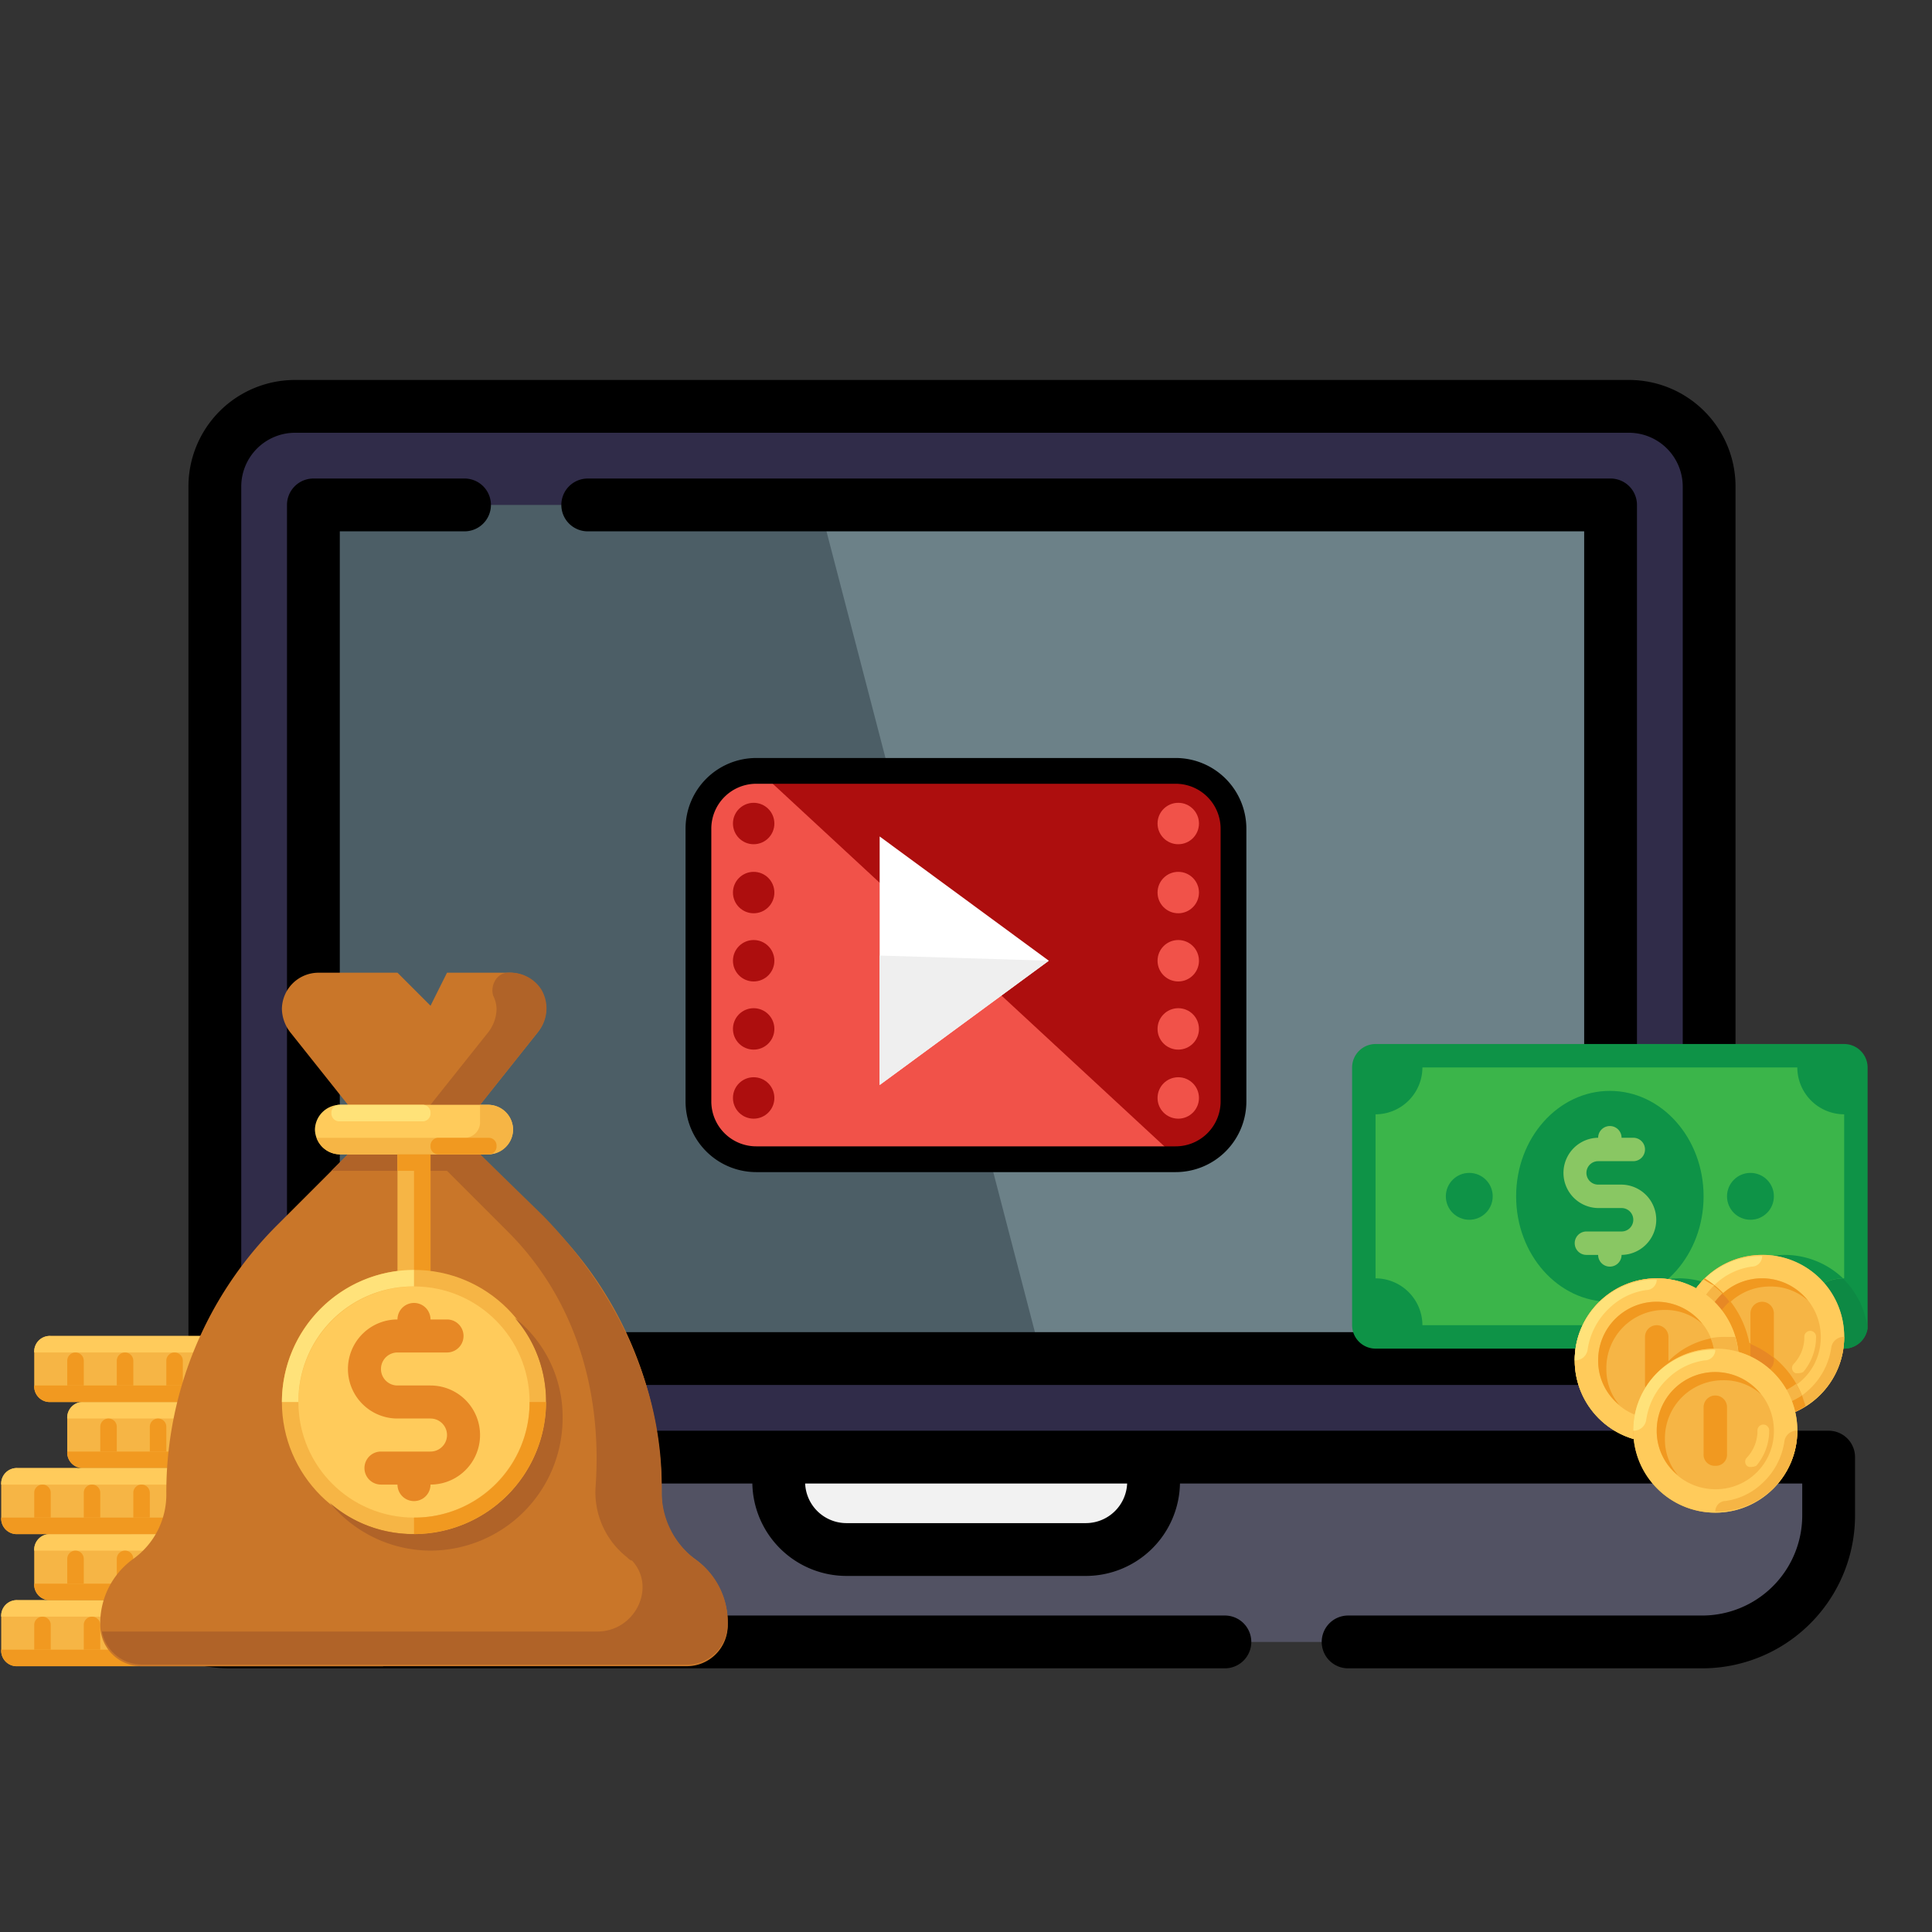 <svg xmlns="http://www.w3.org/2000/svg" xmlns:xlink="http://www.w3.org/1999/xlink" viewBox="6185 -62 300 300">
  <rect x="6185" y="-62" width="300" height="300" fill="#333333" stroke="none"/>
  <defs>
    <style>
      .cls-1 {
        clip-path: url(#clip-money);
      }

      .cls-2 {
        fill: #525263;
      }

      .cls-3 {
        fill: #302c49;
      }

      .cls-4 {
        fill: #4c5e66;
      }

      .cls-5 {
        fill: #6c8188;
      }

      .cls-6 {
        fill: #f2f2f2;
      }

      .cls-7 {
        fill: #f6b545;
      }

      .cls-8 {
        fill: #ffcb5b;
      }

      .cls-9 {
        fill: #f19920;
      }

      .cls-10 {
        fill: #c97629;
      }

      .cls-11 {
        fill: #b06328;
      }

      .cls-12 {
        fill: #ffe278;
      }

      .cls-13 {
        fill: #ffe27a;
      }

      .cls-14 {
        fill: #e78825;
      }

      .cls-15 {
        fill: #0e9347;
      }

      .cls-16 {
        fill: #0d8944;
      }

      .cls-17 {
        fill: #3bb54a;
      }

      .cls-18 {
        fill: #89c763;
      }

      .cls-19 {
        fill: #ffca5d;
      }

      .cls-20 {
        fill: #f15249;
      }

      .cls-21 {
        fill: #ad0e0e;
      }

      .cls-22 {
        fill: #fff;
      }

      .cls-23 {
        fill: #efefef;
      }

      .cls-24 {
        fill: none;
        stroke: #000;
        stroke-width: 4px;
      }
    </style>
    <clipPath id="clip-money">
      <rect x="6185" y="-62" width="300" height="300"/>
    </clipPath>
  </defs>
  <g id="money" class="cls-1">
    <g id="_012-laptop" data-name="012-laptop" transform="translate(6197 -73.472)">
      <path id="Path_231" data-name="Path 231" class="cls-2" d="M255.809,409.4H27.246A19.643,19.643,0,0,1,7.6,389.752V380.7H275.451v9.054A19.642,19.642,0,0,1,255.809,409.4Z" transform="translate(-3.504 -142.966)"/>
      <path id="Path_232" data-name="Path 232" class="cls-3" d="M259.2,78.076H52.071A12.452,12.452,0,0,0,39.619,90.528V241.237H271.652V90.528A12.453,12.453,0,0,0,259.2,78.076Z" transform="translate(-18.258 -3.504)"/>
      <rect id="Rectangle_75" data-name="Rectangle 75" class="cls-4" width="201.422" height="132.552" transform="translate(36.663 89.878)"/>
      <path id="Path_233" data-name="Path 233" class="cls-5" d="M336.617,106.462V239.014H248.3l-34.5-132.552Z" transform="translate(-98.531 -16.586)"/>
      <path id="Path_234" data-name="Path 234" class="cls-6" d="M249.708,395.047H212.533a10.52,10.52,0,0,1-10.519-10.519V380.7h58.213v3.829A10.519,10.519,0,0,1,249.708,395.047Z" transform="translate(-93.097 -142.966)"/>
      <path id="Path_235" data-name="Path 235" d="M271.948,233.633H257.493V87.024a16.552,16.552,0,0,0-16.552-16.552H33.813A16.552,16.552,0,0,0,17.261,87.024V233.633H4.1a4.1,4.1,0,0,0-4.1,4.1v9.054A23.743,23.743,0,0,0,23.743,270.53H178.2a4.1,4.1,0,0,0,4.1-4.1h0a4.1,4.1,0,0,0-4.1-4.1H23.743A15.544,15.544,0,0,1,8.2,246.787v-4.954h96.624a14.634,14.634,0,0,0,14.613,14.349h37.175a14.634,14.634,0,0,0,14.613-14.349h96.625v4.954a15.543,15.543,0,0,1-15.543,15.543H197.335a4.1,4.1,0,0,0-4.1,4.1h0a4.1,4.1,0,0,0,4.1,4.1h54.971a23.743,23.743,0,0,0,23.743-23.743v-9.054A4.1,4.1,0,0,0,271.948,233.633ZM156.611,247.981H119.436a6.427,6.427,0,0,1-6.414-6.149h50A6.427,6.427,0,0,1,156.611,247.981ZM25.461,233.633V87.024a8.362,8.362,0,0,1,8.353-8.353H240.941a8.362,8.362,0,0,1,8.353,8.353V233.633Z"/>
      <path id="Path_236" data-name="Path 236" d="M265.924,98.861H107.1a4.1,4.1,0,0,0-4.1,4.1h0a4.1,4.1,0,0,0,4.1,4.1H261.825V231.41H68.6V107.06H87.967a4.1,4.1,0,0,0,4.1-4.1h0a4.1,4.1,0,0,0-4.1-4.1H64.5a4.1,4.1,0,0,0-4.1,4.1V235.51a4.1,4.1,0,0,0,4.1,4.1H265.924a4.1,4.1,0,0,0,4.1-4.1V102.961A4.1,4.1,0,0,0,265.924,98.861Z" transform="translate(-27.836 -13.083)"/>
    </g>
    <g id="_014-money-bag" data-name="014-money-bag" transform="translate(6185.186 77.405)">
      <path id="Path_237" data-name="Path 237" class="cls-7" d="M58.971,464.074H2.564A2.422,2.422,0,0,1,0,461.51v-5.128a2.422,2.422,0,0,1,2.564-2.564H58.971a2.422,2.422,0,0,1,2.564,2.564v5.128A2.422,2.422,0,0,1,58.971,464.074Z" transform="translate(0 -344.751)"/>
      <path id="Path_238" data-name="Path 238" class="cls-8" d="M48.715,456.383H0a2.422,2.422,0,0,1,2.564-2.564H48.715Z" transform="translate(0 -344.752)"/>
      <g id="Group_83" data-name="Group 83" transform="translate(0 111.631)">
        <path id="Path_239" data-name="Path 239" class="cls-9" d="M48.715,465.454v2.564a2.422,2.422,0,0,1-2.564,2.564H0a2.422,2.422,0,0,0,2.564,2.564H58.971a2.422,2.422,0,0,0,2.564-2.564v-5.128H48.715Z" transform="translate(0 -465.454)"/>
        <path id="Path_240" data-name="Path 240" class="cls-9" d="M25.837,470.582v-3.846a1.282,1.282,0,1,0-2.564,0v3.846" transform="translate(-18.145 -465.454)"/>
        <path id="Path_241" data-name="Path 241" class="cls-9" d="M60.746,470.582v-3.846a1.282,1.282,0,1,0-2.564,0v3.846" transform="translate(-45.362 -465.454)"/>
        <path id="Path_242" data-name="Path 242" class="cls-9" d="M95.655,470.582v-3.846a1.282,1.282,0,1,0-2.564,0v3.846" transform="translate(-72.579 -465.454)"/>
        <path id="Path_243" data-name="Path 243" class="cls-9" d="M130.564,470.582v-3.846a1.282,1.282,0,1,0-2.564,0v3.846" transform="translate(-99.796 -465.454)"/>
        <path id="Path_244" data-name="Path 244" class="cls-9" d="M165.473,470.582v-3.846a1.282,1.282,0,1,0-2.564,0v3.846" transform="translate(-127.014 -465.454)"/>
        <path id="Path_245" data-name="Path 245" class="cls-9" d="M200.383,470.582v-3.846a1.282,1.282,0,1,0-2.564,0v3.846" transform="translate(-154.231 -465.454)"/>
      </g>
      <path id="Path_246" data-name="Path 246" class="cls-7" d="M82.244,417.529H25.837a2.422,2.422,0,0,1-2.564-2.564v-5.128a2.422,2.422,0,0,1,2.564-2.564H82.244a2.422,2.422,0,0,1,2.564,2.564v5.128A2.422,2.422,0,0,1,82.244,417.529Z" transform="translate(-18.145 -308.462)"/>
      <path id="Path_247" data-name="Path 247" class="cls-8" d="M71.988,409.837H23.273a2.422,2.422,0,0,1,2.564-2.564H71.988Z" transform="translate(-18.145 -308.462)"/>
      <g id="Group_84" data-name="Group 84" transform="translate(5.128 101.375)">
        <path id="Path_248" data-name="Path 248" class="cls-9" d="M71.988,418.908v2.564a2.422,2.422,0,0,1-2.564,2.564H23.273a2.422,2.422,0,0,0,2.564,2.564H82.244a2.422,2.422,0,0,0,2.564-2.564v-5.128H71.988Z" transform="translate(-23.273 -418.908)"/>
        <path id="Path_249" data-name="Path 249" class="cls-9" d="M49.11,424.037v-3.846a1.282,1.282,0,1,0-2.564,0v3.846" transform="translate(-41.418 -418.909)"/>
        <path id="Path_250" data-name="Path 250" class="cls-9" d="M84.019,424.037v-3.846a1.282,1.282,0,1,0-2.564,0v3.846" transform="translate(-68.635 -418.909)"/>
        <path id="Path_251" data-name="Path 251" class="cls-9" d="M118.928,424.037v-3.846a1.282,1.282,0,1,0-2.564,0v3.846" transform="translate(-95.852 -418.909)"/>
        <path id="Path_252" data-name="Path 252" class="cls-9" d="M153.837,424.037v-3.846a1.282,1.282,0,1,0-2.564,0v3.846" transform="translate(-123.069 -418.909)"/>
        <path id="Path_253" data-name="Path 253" class="cls-9" d="M188.746,424.037v-3.846a1.282,1.282,0,1,0-2.564,0v3.846" transform="translate(-150.287 -418.909)"/>
        <path id="Path_254" data-name="Path 254" class="cls-9" d="M223.655,424.037v-3.846a1.282,1.282,0,1,0-2.564,0v3.846" transform="translate(-177.504 -418.909)"/>
      </g>
      <path id="Path_255" data-name="Path 255" class="cls-7" d="M105.517,324.438H49.11a2.422,2.422,0,0,1-2.564-2.564v-5.128a2.422,2.422,0,0,1,2.564-2.564h56.407a2.422,2.422,0,0,1,2.564,2.564v5.128A2.422,2.422,0,0,1,105.517,324.438Z" transform="translate(-36.29 -235.883)"/>
      <path id="Path_256" data-name="Path 256" class="cls-8" d="M95.26,316.746H46.545a2.422,2.422,0,0,1,2.564-2.564H95.26Z" transform="translate(-36.289 -235.883)"/>
      <g id="Group_85" data-name="Group 85" transform="translate(10.256 80.863)">
        <path id="Path_257" data-name="Path 257" class="cls-9" d="M95.26,325.817v2.564a2.422,2.422,0,0,1-2.564,2.564H46.545a2.422,2.422,0,0,0,2.564,2.564h56.407a2.422,2.422,0,0,0,2.564-2.564v-5.128H95.26Z" transform="translate(-46.545 -325.817)"/>
        <path id="Path_258" data-name="Path 258" class="cls-9" d="M72.383,330.946V327.1a1.282,1.282,0,1,0-2.564,0v3.846" transform="translate(-64.691 -325.818)"/>
        <path id="Path_259" data-name="Path 259" class="cls-9" d="M107.292,330.946V327.1a1.282,1.282,0,1,0-2.564,0v3.846" transform="translate(-91.908 -325.818)"/>
        <path id="Path_260" data-name="Path 260" class="cls-9" d="M142.2,330.946V327.1a1.282,1.282,0,1,0-2.564,0v3.846" transform="translate(-119.125 -325.818)"/>
        <path id="Path_261" data-name="Path 261" class="cls-9" d="M177.11,330.946V327.1a1.282,1.282,0,1,0-2.564,0v3.846" transform="translate(-146.342 -325.818)"/>
        <path id="Path_262" data-name="Path 262" class="cls-9" d="M212.019,330.946V327.1a1.282,1.282,0,1,0-2.564,0v3.846" transform="translate(-173.559 -325.818)"/>
        <path id="Path_263" data-name="Path 263" class="cls-9" d="M246.928,330.946V327.1a1.282,1.282,0,1,0-2.564,0v3.846" transform="translate(-200.776 -325.818)"/>
      </g>
      <path id="Path_264" data-name="Path 264" class="cls-7" d="M82.244,277.893H25.837a2.422,2.422,0,0,1-2.564-2.564V270.2a2.422,2.422,0,0,1,2.564-2.564H82.244a2.422,2.422,0,0,1,2.564,2.564v5.128A2.422,2.422,0,0,1,82.244,277.893Z" transform="translate(-18.145 -199.594)"/>
      <path id="Path_265" data-name="Path 265" class="cls-8" d="M71.988,270.2H23.273a2.422,2.422,0,0,1,2.564-2.564H71.988Z" transform="translate(-18.145 -199.594)"/>
      <g id="Group_86" data-name="Group 86" transform="translate(5.128 70.607)">
        <path id="Path_266" data-name="Path 266" class="cls-9" d="M71.988,279.272v2.564a2.422,2.422,0,0,1-2.564,2.564H23.273a2.422,2.422,0,0,0,2.564,2.564H82.244a2.422,2.422,0,0,0,2.564-2.564v-5.128H71.988Z" transform="translate(-23.273 -279.272)"/>
        <path id="Path_267" data-name="Path 267" class="cls-9" d="M49.11,284.4v-3.846a1.282,1.282,0,1,0-2.564,0V284.4" transform="translate(-41.418 -279.272)"/>
        <path id="Path_268" data-name="Path 268" class="cls-9" d="M84.019,284.4v-3.846a1.282,1.282,0,1,0-2.564,0V284.4" transform="translate(-68.635 -279.272)"/>
        <path id="Path_269" data-name="Path 269" class="cls-9" d="M118.928,284.4v-3.846a1.282,1.282,0,1,0-2.564,0V284.4" transform="translate(-95.852 -279.272)"/>
        <path id="Path_270" data-name="Path 270" class="cls-9" d="M153.837,284.4v-3.846a1.282,1.282,0,1,0-2.564,0V284.4" transform="translate(-123.069 -279.272)"/>
        <path id="Path_271" data-name="Path 271" class="cls-9" d="M188.746,284.4v-3.846a1.282,1.282,0,1,0-2.564,0V284.4" transform="translate(-150.287 -279.272)"/>
        <path id="Path_272" data-name="Path 272" class="cls-9" d="M223.655,284.4v-3.846a1.282,1.282,0,1,0-2.564,0V284.4" transform="translate(-177.504 -279.272)"/>
      </g>
      <path id="Path_273" data-name="Path 273" class="cls-7" d="M58.971,370.983H2.564A2.422,2.422,0,0,1,0,368.419v-5.128a2.422,2.422,0,0,1,2.564-2.564H58.971a2.422,2.422,0,0,1,2.564,2.564v5.128A2.422,2.422,0,0,1,58.971,370.983Z" transform="translate(0 -272.172)"/>
      <path id="Path_274" data-name="Path 274" class="cls-8" d="M48.715,363.292H0a2.422,2.422,0,0,1,2.564-2.564H48.715Z" transform="translate(0 -272.173)"/>
      <g id="Group_87" data-name="Group 87" transform="translate(0 91.119)">
        <path id="Path_275" data-name="Path 275" class="cls-9" d="M48.715,372.363v2.564a2.422,2.422,0,0,1-2.564,2.564H0a2.422,2.422,0,0,0,2.564,2.564H58.971a2.422,2.422,0,0,0,2.564-2.564v-5.128H48.715Z" transform="translate(0 -372.363)"/>
        <path id="Path_276" data-name="Path 276" class="cls-9" d="M25.837,377.491v-3.846a1.282,1.282,0,0,0-2.564,0v3.846" transform="translate(-18.145 -372.363)"/>
        <path id="Path_277" data-name="Path 277" class="cls-9" d="M60.746,377.491v-3.846a1.282,1.282,0,0,0-2.564,0v3.846" transform="translate(-45.362 -372.363)"/>
        <path id="Path_278" data-name="Path 278" class="cls-9" d="M95.655,377.491v-3.846a1.282,1.282,0,0,0-2.564,0v3.846" transform="translate(-72.579 -372.363)"/>
        <path id="Path_279" data-name="Path 279" class="cls-9" d="M130.564,377.491v-3.846a1.282,1.282,0,0,0-2.564,0v3.846" transform="translate(-99.796 -372.363)"/>
        <path id="Path_280" data-name="Path 280" class="cls-9" d="M165.473,377.491v-3.846a1.282,1.282,0,0,0-2.564,0v3.846" transform="translate(-127.014 -372.363)"/>
        <path id="Path_281" data-name="Path 281" class="cls-9" d="M200.383,377.491v-3.846a1.282,1.282,0,0,0-2.564,0v3.846" transform="translate(-154.231 -372.363)"/>
      </g>
      <path id="Path_282" data-name="Path 282" class="cls-10" d="M162.12,102.657A12.291,12.291,0,0,1,156.992,92.4a58.587,58.587,0,0,0-17.179-41.536L128.788,39.84V32.148l8.974-11.281a6.125,6.125,0,0,0,1.282-3.59,5.691,5.691,0,0,0-5.641-5.641h-9.743L121.1,16.764l-5.128-5.128H103.662a5.691,5.691,0,0,0-5.641,5.641,6.126,6.126,0,0,0,1.282,3.59l8.974,11.281V39.84L97.252,50.865A58.588,58.588,0,0,0,80.073,92.4h0a12.29,12.29,0,0,1-5.128,10.256,12.29,12.29,0,0,0-5.128,10.256h0a6.348,6.348,0,0,0,6.41,6.41h84.611a6.348,6.348,0,0,0,6.41-6.41h0A12.29,12.29,0,0,0,162.12,102.657Z" transform="translate(-54.433)"/>
      <path id="Path_283" data-name="Path 283" class="cls-11" d="M163.028,102.657A13.113,13.113,0,0,1,157.9,92.145c.256-16.153-7.179-31.28-18.461-42.818L129.7,39.84V32.148l8.974-11.281a5.756,5.756,0,0,0,.513-6.666,5.7,5.7,0,0,0-5.128-2.564c-1.795,0-2.82,2.051-2.308,3.59a4.829,4.829,0,0,1,.513,2.051,6.126,6.126,0,0,1-1.282,3.59L122,32.148V39.84h-12.82L106.621,42.4h17.948l9.487,9.487C144.568,62.4,148.67,76.761,147.644,91.375a12.83,12.83,0,0,0,4.872,11.025c.256.256.513.513.769.513,3.846,4.1.513,11.025-5.384,11.025H70.982a6.329,6.329,0,0,0,6.153,5.128h84.611a6.347,6.347,0,0,0,6.41-6.41v-.513A11.919,11.919,0,0,0,163.028,102.657Z" transform="translate(-55.342 0)"/>
      <path id="Path_284" data-name="Path 284" class="cls-8" d="M248.012,112.418H224.936a3.943,3.943,0,0,1-3.846-3.846h0a3.943,3.943,0,0,1,3.846-3.846h23.076a3.943,3.943,0,0,1,3.846,3.846h0A3.943,3.943,0,0,1,248.012,112.418Z" transform="translate(-172.375 -72.578)"/>
      <path id="Path_285" data-name="Path 285" class="cls-12" d="M234.009,104.727h12.82a1.211,1.211,0,0,1,1.282,1.282h0a1.211,1.211,0,0,1-1.282,1.282h-12.82a1.211,1.211,0,0,1-1.282-1.282h0A1.211,1.211,0,0,1,234.009,104.727Z" transform="translate(-181.448 -72.579)"/>
      <path id="Path_286" data-name="Path 286" class="cls-7" d="M248.92,104.727h-1.282v2.564a2.422,2.422,0,0,1-2.564,2.564H222.255a3.856,3.856,0,0,0,3.59,2.564H248.92a3.846,3.846,0,1,0,0-7.692Z" transform="translate(-173.283 -72.579)"/>
      <path id="Path_287" data-name="Path 287" class="cls-9" d="M303.828,128h7.692a1.211,1.211,0,0,1,1.282,1.282h0a1.211,1.211,0,0,1-1.282,1.282h-7.692a1.211,1.211,0,0,1-1.282-1.282h0A1.211,1.211,0,0,1,303.828,128Z" transform="translate(-235.883 -90.724)"/>
      <rect id="Rectangle_76" data-name="Rectangle 76" class="cls-7" width="5.128" height="20.512" transform="translate(61.535 39.84)"/>
      <path id="Path_288" data-name="Path 288" class="cls-9" d="M279.273,139.636V142.2h2.564v17.948H284.4V139.636Z" transform="translate(-217.738 -99.796)"/>
      <circle id="Ellipse_31" data-name="Ellipse 31" class="cls-7" cx="20.512" cy="20.512" r="20.512" transform="translate(43.587 57.787)"/>
      <path id="Path_289" data-name="Path 289" class="cls-11" d="M260.28,254.836a19.611,19.611,0,0,1,4.872,13.076,20.572,20.572,0,0,1-20.512,20.512,19.61,19.61,0,0,1-13.076-4.872,20.345,20.345,0,0,0,15.64,7.435,20.572,20.572,0,0,0,20.512-20.512A19.584,19.584,0,0,0,260.28,254.836Z" transform="translate(-180.541 -189.613)"/>
      <circle id="Ellipse_32" data-name="Ellipse 32" class="cls-8" cx="17.948" cy="17.948" r="17.948" transform="translate(46.151 60.351)"/>
      <path id="Path_290" data-name="Path 290" class="cls-9" d="M308.857,314.182a17.837,17.837,0,0,1-17.948,17.948v2.564a20.572,20.572,0,0,0,20.512-20.512Z" transform="translate(-226.81 -235.883)"/>
      <path id="Path_291" data-name="Path 291" class="cls-13" d="M218.33,223.655v-2.564A20.572,20.572,0,0,0,197.818,241.6h2.564A17.838,17.838,0,0,1,218.33,223.655Z" transform="translate(-154.231 -163.304)"/>
      <path id="Path_292" data-name="Path 292" class="cls-14" d="M257.184,257.184h-5.128a2.564,2.564,0,1,1,0-5.128h7.692a2.564,2.564,0,1,0,0-5.128h-2.564a2.564,2.564,0,0,0-5.128,0h0a7.692,7.692,0,0,0,0,15.384h5.128a2.564,2.564,0,1,1,0,5.128h-7.692a2.564,2.564,0,0,0,0,5.128h2.564a2.564,2.564,0,0,0,5.128,0h0a7.692,7.692,0,0,0,0-15.384Z" transform="translate(-190.521 -181.449)"/>
    </g>
    <g id="_016-money" data-name="016-money" transform="translate(6394.955 76.843)">
      <path id="Path_293" data-name="Path 293" class="cls-15" d="M76.408,70.572H3.639A3.649,3.649,0,0,1,0,66.934V26.911a3.649,3.649,0,0,1,3.639-3.639H76.408a3.649,3.649,0,0,1,3.638,3.639V66.934A3.649,3.649,0,0,1,76.408,70.572Z"/>
      <path id="Path_294" data-name="Path 294" class="cls-16" d="M274.453,232.727A12.176,12.176,0,0,0,264.265,238a13.57,13.57,0,0,0-6.185-1.637,12.729,12.729,0,0,0-12.553,10.915h38.022a3.7,3.7,0,0,0,3.638-3.093A12.959,12.959,0,0,0,274.453,232.727Z" transform="translate(-207.141 -176.709)"/>
      <path id="Path_295" data-name="Path 295" class="cls-17" d="M88.765,86.569H30.55a7.3,7.3,0,0,0-7.277-7.277V53.823a7.3,7.3,0,0,0,7.277-7.277H88.765a7.3,7.3,0,0,0,7.277,7.277V79.292A7.3,7.3,0,0,0,88.765,86.569Z" transform="translate(-19.634 -19.635)"/>
      <g id="Group_88" data-name="Group 88" transform="translate(14.554 30.549)">
        <path id="Path_296" data-name="Path 296" class="cls-15" d="M280.343,232.727A12.176,12.176,0,0,0,270.155,238a13.57,13.57,0,0,0-6.185-1.637,12.5,12.5,0,0,0-11.461,7.277h29.654a7.26,7.26,0,0,1,7.095-7.277A13.151,13.151,0,0,0,280.343,232.727Z" transform="translate(-227.586 -207.258)"/>
        <ellipse id="Ellipse_33" data-name="Ellipse 33" class="cls-15" cx="14.554" cy="16.373" rx="14.554" ry="16.373" transform="translate(10.915)"/>
        <circle id="Ellipse_34" data-name="Ellipse 34" class="cls-15" cx="3.639" cy="3.639" r="3.639" transform="translate(0 12.735)"/>
        <circle id="Ellipse_35" data-name="Ellipse 35" class="cls-15" cx="3.639" cy="3.639" r="3.639" transform="translate(43.661 12.735)"/>
      </g>
      <path id="Path_297" data-name="Path 297" class="cls-18" d="M218.551,113.825h-3.639a1.819,1.819,0,0,1,0-3.638h5.458a1.819,1.819,0,1,0,0-3.638h-1.819a1.819,1.819,0,0,0-3.638,0,5.458,5.458,0,0,0,0,10.915h3.639a1.819,1.819,0,0,1,0,3.638h-5.458a1.819,1.819,0,1,0,0,3.638h1.819a1.819,1.819,0,0,0,3.638,0,5.458,5.458,0,0,0,0-10.915Z" transform="translate(-176.709 -68.722)"/>
      <circle id="Ellipse_36" data-name="Ellipse 36" class="cls-19" cx="12.735" cy="12.735" r="12.735" transform="translate(34.565 59.657)"/>
      <circle id="Ellipse_37" data-name="Ellipse 37" class="cls-7" cx="12.735" cy="12.735" r="12.735" transform="translate(50.938 56.018)"/>
      <path id="Path_298" data-name="Path 298" class="cls-8" d="M338.553,232.727a12.735,12.735,0,1,0,12.735,12.735A12.656,12.656,0,0,0,338.553,232.727Zm0,21.831a9.1,9.1,0,1,1,9.1-9.1A9.008,9.008,0,0,1,338.553,254.558Z" transform="translate(-274.88 -176.709)"/>
      <path id="Path_299" data-name="Path 299" class="cls-7" d="M407.273,326.735h0a12.5,12.5,0,0,0,12.735-12.553h-.182a1.935,1.935,0,0,0-1.819,1.637,11,11,0,0,1-3.457,6.549,10.307,10.307,0,0,1-5.64,2.729A1.631,1.631,0,0,0,407.273,326.735Z" transform="translate(-343.6 -245.429)"/>
      <path id="Path_300" data-name="Path 300" class="cls-13" d="M338.553,233.869h0a12.5,12.5,0,0,0-12.735,12.553H326a1.934,1.934,0,0,0,1.819-1.637,11,11,0,0,1,3.457-6.549,10.309,10.309,0,0,1,5.64-2.729A1.63,1.63,0,0,0,338.553,233.869Z" transform="translate(-274.88 -177.668)"/>
      <path id="Path_301" data-name="Path 301" class="cls-9" d="M350.364,266.37a9.008,9.008,0,0,1,9.1-9.1,8.581,8.581,0,0,1,5.821,2.183,9.068,9.068,0,0,0-16.191,5.64,8.722,8.722,0,0,0,3.275,6.913A8.532,8.532,0,0,1,350.364,266.37Z" transform="translate(-294.514 -196.343)"/>
      <path id="Path_302" data-name="Path 302" class="cls-8" d="M437.764,314.913a.668.668,0,0,1-.546-.182.879.879,0,0,1,0-1.273,6.071,6.071,0,0,0,1.637-4.184.91.91,0,1,1,1.819,0,8.4,8.4,0,0,1-2,5.458A1.978,1.978,0,0,1,437.764,314.913Z" transform="translate(-368.634 -240.521)"/>
      <g id="Group_89" data-name="Group 89" transform="translate(51.12 59.657)">
        <path id="Path_303" data-name="Path 303" class="cls-9" d="M397.456,290.189a1.719,1.719,0,0,1-1.819-1.819v-7.277a1.819,1.819,0,1,1,3.638,0v7.277A1.719,1.719,0,0,1,397.456,290.189Z" transform="translate(-384.903 -275.635)"/>
        <path id="Path_304" data-name="Path 304" class="cls-9" d="M346.265,275.83a14.781,14.781,0,0,0-8.732-9.824A15.209,15.209,0,0,0,330.62,256a13.151,13.151,0,0,0-3.638,8.914,12.656,12.656,0,0,0,12.735,12.735A10.55,10.55,0,0,0,346.265,275.83Z" transform="translate(-326.981 -256)"/>
      </g>
      <g id="Group_90" data-name="Group 90" transform="translate(54.577 62.022)">
        <path id="Path_305" data-name="Path 305" class="cls-14" d="M352.365,284.772a9.57,9.57,0,0,1-2.183-5.821,8.807,8.807,0,0,1,2.911-6.549A7.91,7.91,0,0,0,352,271.128a8.913,8.913,0,0,0-2.911,6.731A8.722,8.722,0,0,0,352.365,284.772Z" transform="translate(-349.09 -271.128)"/>
        <path id="Path_306" data-name="Path 306" class="cls-14" d="M395.636,321.164v2.547a1.819,1.819,0,1,0,3.638,0v-.364A14.866,14.866,0,0,0,395.636,321.164Z" transform="translate(-388.359 -313.341)"/>
      </g>
      <path id="Path_307" data-name="Path 307" class="cls-7" d="M345.284,276.81a11.628,11.628,0,0,0-1.455-3.457,8.8,8.8,0,0,1-5.276,1.819,9.008,9.008,0,0,1-9.1-9.1,8.913,8.913,0,0,1,2.911-6.731,11.1,11.1,0,0,0-2.911-2.183,13.151,13.151,0,0,0-3.639,8.914,12.656,12.656,0,0,0,12.735,12.735A12.2,12.2,0,0,0,345.284,276.81Z" transform="translate(-274.88 -197.324)"/>
      <path id="Path_308" data-name="Path 308" class="cls-9" d="M413.457,372.364a12.574,12.574,0,0,1-4.548,1.819A1.935,1.935,0,0,0,407.272,376h0A12.2,12.2,0,0,0,414,374Z" transform="translate(-343.599 -294.515)"/>
      <path id="Path_309" data-name="Path 309" class="cls-8" d="M329.457,257.164a13.151,13.151,0,0,0-3.639,8.914H326a1.934,1.934,0,0,0,1.819-1.637,11.32,11.32,0,0,1,3.275-6.367A7.382,7.382,0,0,1,329.457,257.164Z" transform="translate(-274.88 -197.325)"/>
      <circle id="Ellipse_38" data-name="Ellipse 38" class="cls-7" cx="12.735" cy="12.735" r="12.735" transform="translate(34.565 59.657)"/>
      <path id="Path_310" data-name="Path 310" class="cls-9" d="M290.909,326.916a12.608,12.608,0,0,0,.546,3.638h1.273a12.691,12.691,0,0,0,12.189-16.373h-1.273A12.656,12.656,0,0,0,290.909,326.916Z" transform="translate(-245.428 -245.428)"/>
      <path id="Path_311" data-name="Path 311" class="cls-8" d="M233.825,256a12.735,12.735,0,1,0,12.735,12.735A12.656,12.656,0,0,0,233.825,256Zm0,21.831a9.1,9.1,0,1,1,9.1-9.1A9.008,9.008,0,0,1,233.825,277.831Z" transform="translate(-186.525 -196.343)"/>
      <path id="Path_312" data-name="Path 312" class="cls-7" d="M302.545,350.008h0a12.5,12.5,0,0,0,12.735-12.553H315.1a1.935,1.935,0,0,0-1.819,1.637,11,11,0,0,1-3.457,6.549,10.308,10.308,0,0,1-5.64,2.729A1.63,1.63,0,0,0,302.545,350.008Z" transform="translate(-255.245 -265.064)"/>
      <path id="Path_313" data-name="Path 313" class="cls-13" d="M233.825,257.142h0a12.5,12.5,0,0,0-12.735,12.553h.182a1.934,1.934,0,0,0,1.819-1.637,11,11,0,0,1,3.457-6.549,10.308,10.308,0,0,1,5.64-2.729A1.63,1.63,0,0,0,233.825,257.142Z" transform="translate(-186.525 -197.303)"/>
      <path id="Path_314" data-name="Path 314" class="cls-9" d="M245.637,289.643a9.008,9.008,0,0,1,9.1-9.1,8.581,8.581,0,0,1,5.821,2.183,9.068,9.068,0,0,0-16.191,5.64,8.722,8.722,0,0,0,3.275,6.913A8.533,8.533,0,0,1,245.637,289.643Z" transform="translate(-206.159 -215.978)"/>
      <path id="Path_315" data-name="Path 315" class="cls-8" d="M333.037,338.185a.668.668,0,0,1-.546-.182.879.879,0,0,1,0-1.273,6.072,6.072,0,0,0,1.637-4.184.91.91,0,1,1,1.819,0,8.4,8.4,0,0,1-2,5.458A1.978,1.978,0,0,1,333.037,338.185Z" transform="translate(-280.28 -260.154)"/>
      <path id="Path_316" data-name="Path 316" class="cls-9" d="M292.728,313.462a1.719,1.719,0,0,1-1.819-1.819v-7.277a1.819,1.819,0,1,1,3.638,0v7.277A1.719,1.719,0,0,1,292.728,313.462Z" transform="translate(-245.428 -235.613)"/>
      <g id="Group_91" data-name="Group 91" transform="translate(43.661 68.753)">
        <path id="Path_317" data-name="Path 317" class="cls-7" d="M301.1,314.363a10.639,10.639,0,0,1,.728,3.457,9.008,9.008,0,0,1-9.1,9.1,6.186,6.186,0,0,1-1.819-.182v.182a12.609,12.609,0,0,0,.546,3.638h1.273a12.691,12.691,0,0,0,12.189-16.373h-1.273A12.031,12.031,0,0,0,301.1,314.363Z" transform="translate(-289.091 -314.181)"/>
        <circle id="Ellipse_39" data-name="Ellipse 39" class="cls-7" cx="12.735" cy="12.735" r="12.735" transform="translate(0 1.819)"/>
      </g>
      <path id="Path_318" data-name="Path 318" class="cls-8" d="M292.007,325.818a12.735,12.735,0,1,0,12.735,12.735A12.656,12.656,0,0,0,292.007,325.818Zm0,21.831a9.1,9.1,0,1,1,9.1-9.1A9.008,9.008,0,0,1,292.007,347.649Z" transform="translate(-235.611 -255.246)"/>
      <path id="Path_319" data-name="Path 319" class="cls-7" d="M360.727,419.826h0a12.5,12.5,0,0,0,12.735-12.553h-.182a1.935,1.935,0,0,0-1.819,1.637A11,11,0,0,1,368,415.46a10.308,10.308,0,0,1-5.64,2.729A1.63,1.63,0,0,0,360.727,419.826Z" transform="translate(-304.331 -323.966)"/>
      <path id="Path_320" data-name="Path 320" class="cls-13" d="M292.007,326.96h0a12.5,12.5,0,0,0-12.735,12.553h.182a1.935,1.935,0,0,0,1.819-1.637,11,11,0,0,1,3.456-6.549,10.308,10.308,0,0,1,5.64-2.729A1.63,1.63,0,0,0,292.007,326.96Z" transform="translate(-235.611 -256.206)"/>
      <path id="Path_321" data-name="Path 321" class="cls-9" d="M303.819,359.461a9.008,9.008,0,0,1,9.1-9.1,8.581,8.581,0,0,1,5.821,2.183,9.068,9.068,0,0,0-16.191,5.64,8.722,8.722,0,0,0,3.275,6.913A8.532,8.532,0,0,1,303.819,359.461Z" transform="translate(-255.245 -274.88)"/>
      <path id="Path_322" data-name="Path 322" class="cls-8" d="M391.218,408a.668.668,0,0,1-.546-.182.879.879,0,0,1,0-1.273,6.072,6.072,0,0,0,1.637-4.184.91.91,0,1,1,1.819,0,8.4,8.4,0,0,1-2,5.458A1.978,1.978,0,0,1,391.218,408Z" transform="translate(-329.365 -319.057)"/>
      <path id="Path_323" data-name="Path 323" class="cls-9" d="M350.91,383.279a1.719,1.719,0,0,1-1.819-1.819v-7.277a1.819,1.819,0,1,1,3.638,0v7.277A1.719,1.719,0,0,1,350.91,383.279Z" transform="translate(-294.514 -294.515)"/>
    </g>
    <g id="_021-arrows" data-name="021-arrows" transform="translate(6293.452 -10.337)">
      <path id="Path_134" data-name="Path 134" class="cls-20" d="M83.084,119.363a8.979,8.979,0,0,1-8.978,8.978H8.978A8.979,8.979,0,0,1,0,119.363V77.017a8.979,8.979,0,0,1,8.978-8.978H74.105a8.979,8.979,0,0,1,8.978,8.978Z" transform="translate(0 0)"/>
      <path id="Path_135" data-name="Path 135" class="cls-21" d="M56,68.039h64.725c4.958,0,8.978,3.484,8.978,8.442v42.078c.268,5.226-3.618,9.782-8.576,9.782" transform="translate(-46.62 0)"/>
      <path id="Path_136" data-name="Path 136" class="cls-22" d="M168,128.839v38.594l26.265-19.3Z" transform="translate(-139.859 -50.616)"/>
      <path id="Path_137" data-name="Path 137" class="cls-23" d="M168,239.239v20.1l26.265-19.3Z" transform="translate(-139.859 -142.523)"/>
      <g id="Group_68" data-name="Group 68" transform="translate(5.36 72.997)">
        <circle id="Ellipse_19" data-name="Ellipse 19" class="cls-21" cx="3.216" cy="3.216" r="3.216" transform="translate(0 0)"/>
        <circle id="Ellipse_20" data-name="Ellipse 20" class="cls-21" cx="3.216" cy="3.216" r="3.216" transform="translate(0 10.72)"/>
        <circle id="Ellipse_21" data-name="Ellipse 21" class="cls-21" cx="3.216" cy="3.216" r="3.216" transform="translate(0 21.307)"/>
        <circle id="Ellipse_22" data-name="Ellipse 22" class="cls-21" cx="3.216" cy="3.216" r="3.216" transform="translate(0 31.893)"/>
        <circle id="Ellipse_23" data-name="Ellipse 23" class="cls-21" cx="3.216" cy="3.216" r="3.216" transform="translate(0 42.614)"/>
      </g>
      <g id="Group_69" data-name="Group 69" transform="translate(71.291 72.997)">
        <circle id="Ellipse_24" data-name="Ellipse 24" class="cls-20" cx="3.216" cy="3.216" r="3.216" transform="translate(0 0)"/>
        <circle id="Ellipse_25" data-name="Ellipse 25" class="cls-20" cx="3.216" cy="3.216" r="3.216" transform="translate(0 10.72)"/>
        <circle id="Ellipse_26" data-name="Ellipse 26" class="cls-20" cx="3.216" cy="3.216" r="3.216" transform="translate(0 21.307)"/>
        <circle id="Ellipse_27" data-name="Ellipse 27" class="cls-20" cx="3.216" cy="3.216" r="3.216" transform="translate(0 31.893)"/>
        <circle id="Ellipse_28" data-name="Ellipse 28" class="cls-20" cx="3.216" cy="3.216" r="3.216" transform="translate(0 42.614)"/>
      </g>
      <path id="Path_134-2" data-name="Path 134" class="cls-24" d="M83.084,119.363a8.979,8.979,0,0,1-8.978,8.978H8.978A8.979,8.979,0,0,1,0,119.363V77.017a8.979,8.979,0,0,1,8.978-8.978H74.105a8.979,8.979,0,0,1,8.978,8.978Z" transform="translate(0 0)"/>
    </g>
  </g>
</svg>
